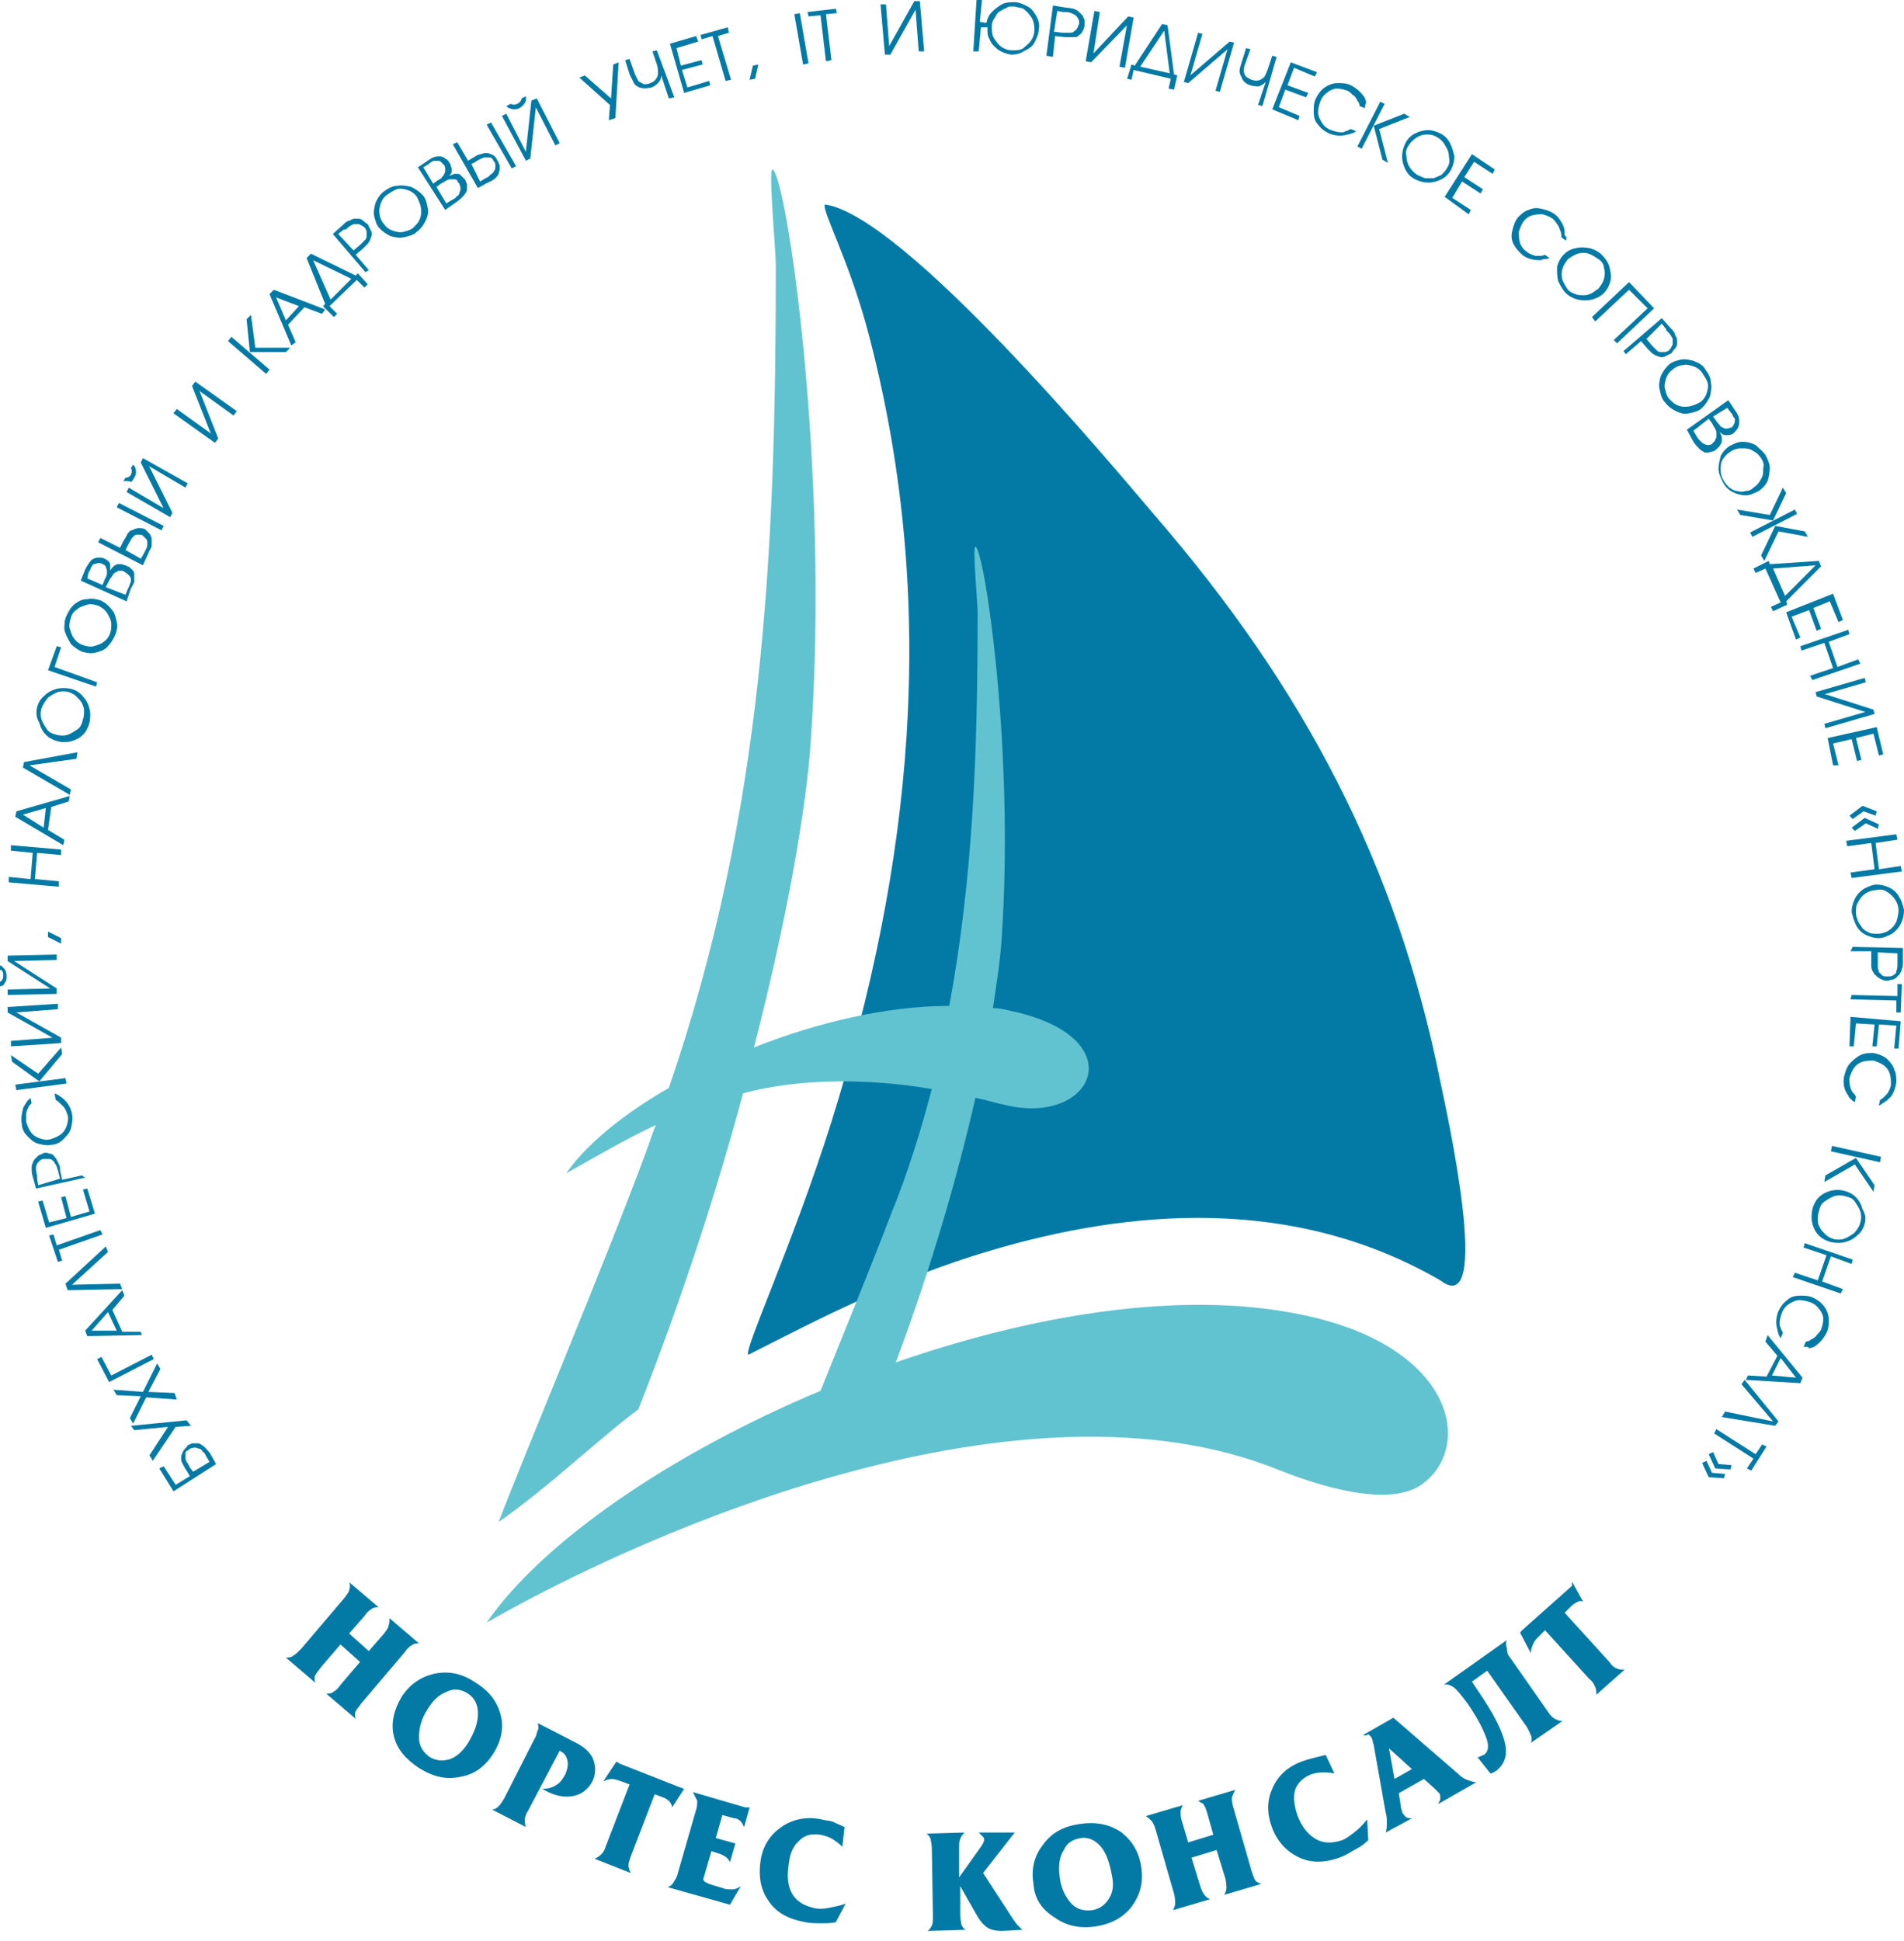 <svg width="104" height="106" viewBox="0 0 104 106" fill="none" xmlns="http://www.w3.org/2000/svg">
    <path d="M85.882 86.4L86.478 87.475C86.359 87.415 86.299 87.415 86.18 87.475C86.061 87.534 85.942 87.594 85.823 87.713L85.465 88.072L87.909 90.759C88.028 90.938 88.147 91.057 88.326 91.117C88.445 91.177 88.564 91.177 88.743 91.177L87.194 92.55C87.194 92.431 87.194 92.251 87.134 92.132C87.074 92.013 87.015 91.834 86.836 91.714L84.392 89.027L84.035 89.385C83.915 89.505 83.796 89.624 83.737 89.803C83.677 89.923 83.618 90.102 83.618 90.281L83.022 89.147C83.022 89.147 83.081 89.147 83.081 89.087L83.141 89.027L85.823 86.639L85.882 86.579C85.823 86.46 85.882 86.4 85.882 86.4ZM82.485 90.52L84.571 93.505C84.69 93.684 84.809 93.804 84.929 93.864C85.048 93.923 85.167 93.983 85.346 93.983L83.618 95.177C83.677 95.058 83.677 94.879 83.618 94.759C83.558 94.64 83.498 94.461 83.379 94.282L81.234 91.236L80.399 91.834L80.757 92.371C81.532 93.505 82.008 94.401 82.187 95.118C82.366 95.834 82.187 96.312 81.77 96.67C81.71 96.73 81.651 96.73 81.591 96.789C81.532 96.789 81.472 96.849 81.412 96.849L80.697 95.954C80.757 95.954 80.816 95.954 80.876 95.894C80.936 95.894 80.995 95.834 81.055 95.834C81.293 95.655 81.353 95.356 81.174 94.879C80.995 94.401 80.697 93.804 80.161 93.028C79.803 92.55 79.565 92.251 79.386 92.132C79.207 92.013 79.028 91.953 78.85 92.013L82.306 89.564C82.247 89.684 82.247 89.863 82.306 89.983C82.306 90.221 82.366 90.4 82.485 90.52ZM76.168 97.148L77.121 96.61L75.87 95.476L76.168 97.148ZM74.439 94.759L76.108 93.804L79.624 96.849C79.803 97.028 79.982 97.148 80.161 97.207C80.34 97.267 80.518 97.327 80.638 97.327L78.552 98.521C78.611 98.402 78.671 98.282 78.671 98.222C78.671 98.103 78.671 97.984 78.611 97.924C78.611 97.924 78.552 97.864 78.492 97.805C78.432 97.745 78.373 97.685 78.373 97.685L77.777 97.148L76.406 97.924L76.525 98.7C76.525 98.82 76.585 98.879 76.585 98.939C76.585 98.999 76.644 99.058 76.644 99.058C76.704 99.118 76.764 99.237 76.823 99.237C76.883 99.297 77.002 99.297 77.121 99.297L75.691 100.073C75.751 99.894 75.751 99.715 75.751 99.536C75.751 99.357 75.751 99.178 75.691 98.999L75.035 95.297C75.035 95.237 74.976 95.177 74.976 95.058C74.976 94.998 74.916 94.938 74.916 94.879C74.856 94.819 74.797 94.759 74.737 94.7C74.618 94.819 74.558 94.759 74.439 94.759ZM72.413 95.834L72.89 96.849C72.651 96.789 72.413 96.789 72.234 96.789C71.996 96.789 71.757 96.849 71.579 96.909C71.161 97.088 70.863 97.386 70.744 97.745C70.625 98.103 70.685 98.581 70.863 99.118C71.102 99.775 71.459 100.193 71.877 100.432C72.294 100.671 72.77 100.671 73.307 100.491C73.486 100.432 73.724 100.253 73.963 100.073C74.201 99.894 74.439 99.656 74.678 99.357L74.737 100.491C74.558 100.671 74.32 100.85 74.082 100.969C73.843 101.089 73.605 101.268 73.307 101.387C72.413 101.745 71.638 101.745 70.983 101.447C70.327 101.148 69.791 100.611 69.493 99.835C69.195 99.058 69.195 98.342 69.493 97.685C69.791 96.969 70.327 96.491 71.102 96.192C71.281 96.133 71.459 96.073 71.698 96.013C71.936 95.954 72.175 95.894 72.413 95.834ZM65.44 98.342L67.466 97.745C67.407 97.864 67.347 97.984 67.287 98.163C67.287 98.282 67.287 98.461 67.347 98.64L68.36 102.163C68.42 102.342 68.479 102.522 68.539 102.641C68.599 102.76 68.718 102.82 68.897 102.88L66.87 103.477C66.93 103.358 66.99 103.238 66.99 103.119C66.99 102.999 66.99 102.82 66.93 102.581L66.453 101.029L65.082 101.447L65.559 102.999C65.619 103.178 65.678 103.358 65.797 103.477C65.857 103.596 65.976 103.656 66.096 103.716L64.069 104.313C64.129 104.193 64.188 104.074 64.188 103.955C64.188 103.835 64.188 103.656 64.129 103.417L63.115 99.894C63.056 99.715 62.996 99.536 62.877 99.417C62.758 99.297 62.698 99.237 62.579 99.178L64.606 98.581C64.546 98.7 64.486 98.82 64.486 98.939C64.486 99.058 64.486 99.237 64.546 99.417L64.903 100.611L66.274 100.193L65.917 98.939C65.857 98.76 65.797 98.581 65.678 98.461C65.678 98.521 65.559 98.402 65.44 98.342ZM57.871 102.402C57.93 103.059 58.169 103.537 58.467 103.895C58.765 104.253 59.182 104.373 59.659 104.313C60.016 104.253 60.314 104.074 60.553 103.716C60.791 103.357 60.851 102.94 60.732 102.402C60.612 101.745 60.434 101.208 60.136 100.85C59.838 100.491 59.42 100.312 59.063 100.372C58.646 100.432 58.288 100.611 58.109 101.029C57.871 101.387 57.811 101.865 57.871 102.402ZM56.441 102.82C56.321 102.044 56.5 101.327 56.977 100.73C57.454 100.073 58.109 99.715 59.063 99.596C59.957 99.476 60.672 99.656 61.268 100.073C61.864 100.551 62.221 101.148 62.341 101.984C62.46 102.82 62.281 103.477 61.804 104.134C61.328 104.731 60.672 105.089 59.778 105.209C58.944 105.328 58.228 105.149 57.632 104.731C56.858 104.253 56.5 103.656 56.441 102.82ZM55.427 100.073L53.699 102.283L55.368 104.85C55.427 104.91 55.487 105.029 55.547 105.089C55.666 105.209 55.725 105.268 55.844 105.388L54.712 105.447C54.414 105.447 54.116 105.388 53.937 105.268C53.758 105.149 53.58 104.97 53.401 104.671L52.447 102.999V104.611C52.447 104.791 52.507 104.97 52.507 105.089C52.566 105.209 52.626 105.328 52.745 105.388L50.659 105.447C50.779 105.388 50.838 105.268 50.898 105.149C50.957 105.029 50.957 104.85 50.957 104.611L50.898 100.909C50.898 100.73 50.838 100.551 50.838 100.432C50.779 100.312 50.719 100.193 50.6 100.133L52.686 100.073C52.566 100.193 52.507 100.253 52.447 100.432C52.388 100.551 52.388 100.73 52.388 100.909V102.522L53.58 100.85C53.639 100.79 53.639 100.73 53.699 100.671C53.699 100.611 53.758 100.551 53.758 100.491C53.758 100.432 53.758 100.372 53.699 100.312C53.639 100.253 53.58 100.193 53.461 100.073H55.427ZM46.13 99.775L46.011 100.85C45.832 100.671 45.653 100.551 45.474 100.432C45.295 100.312 45.057 100.253 44.819 100.193C44.342 100.133 43.984 100.193 43.686 100.491C43.388 100.73 43.15 101.148 43.09 101.745C42.971 102.462 43.031 102.999 43.269 103.417C43.508 103.835 43.925 104.074 44.461 104.193C44.64 104.253 44.938 104.253 45.236 104.193C45.534 104.134 45.892 104.074 46.19 103.955L45.653 104.97C45.415 105.029 45.117 105.029 44.878 105.029C44.58 105.029 44.282 105.029 43.984 104.97C43.031 104.791 42.375 104.432 41.958 103.775C41.541 103.178 41.422 102.462 41.541 101.626C41.66 100.79 42.077 100.193 42.673 99.775C43.269 99.357 44.044 99.178 44.878 99.357C45.057 99.417 45.295 99.417 45.474 99.476C45.713 99.596 45.892 99.656 46.13 99.775ZM37.846 97.864L40.706 98.7C40.766 98.7 40.766 98.7 40.826 98.7C40.885 98.7 40.885 98.7 40.945 98.7L40.647 99.775C40.587 99.656 40.528 99.536 40.468 99.476C40.408 99.417 40.289 99.297 40.11 99.297L39.455 99.118L39.097 100.372L40.17 100.671L39.872 101.686C39.812 101.566 39.753 101.506 39.693 101.447C39.634 101.387 39.514 101.327 39.395 101.268L38.859 101.089L38.442 102.522C38.382 102.641 38.442 102.701 38.501 102.76C38.561 102.82 38.74 102.88 38.918 102.94L39.514 103.119C39.634 103.178 39.812 103.178 39.991 103.178C40.17 103.178 40.289 103.119 40.468 102.999L39.872 104.014L36.475 103.059C36.594 102.999 36.713 102.94 36.773 102.82C36.832 102.701 36.952 102.581 37.011 102.342L38.024 98.82C38.084 98.64 38.084 98.461 38.084 98.342C37.965 98.103 37.905 97.984 37.846 97.864ZM37.369 97.685L36.713 98.7C36.713 98.581 36.654 98.521 36.594 98.402C36.534 98.342 36.415 98.222 36.236 98.163L35.76 97.984L34.449 101.387C34.389 101.566 34.329 101.745 34.329 101.865C34.329 101.984 34.389 102.163 34.449 102.283L32.482 101.506C32.601 101.447 32.72 101.387 32.839 101.268C32.959 101.148 33.018 101.029 33.078 100.85L34.389 97.446L33.912 97.267C33.733 97.207 33.554 97.148 33.435 97.148C33.257 97.148 33.137 97.207 32.959 97.267L33.674 96.192L33.733 96.252C33.733 96.252 33.793 96.252 33.852 96.312L37.19 97.625C37.25 97.625 37.25 97.625 37.309 97.685C37.309 97.685 37.309 97.685 37.369 97.685ZM29.383 94.103L31.588 95.237C32.005 95.476 32.303 95.774 32.422 96.133C32.541 96.491 32.541 96.909 32.362 97.267C32.124 97.745 31.707 98.043 31.171 98.103C30.634 98.163 30.098 97.984 29.621 97.685C29.919 97.685 30.157 97.625 30.336 97.506C30.575 97.386 30.694 97.207 30.872 96.909C30.992 96.61 31.051 96.371 30.992 96.133C30.932 95.894 30.813 95.715 30.634 95.655L30.575 95.595L28.846 98.879C28.727 99.058 28.667 99.237 28.667 99.357C28.667 99.476 28.667 99.656 28.727 99.775L26.879 98.82C26.999 98.82 27.118 98.76 27.237 98.64C27.356 98.521 27.416 98.402 27.535 98.222L29.204 94.938C29.323 94.759 29.323 94.58 29.383 94.461C29.442 94.401 29.383 94.222 29.383 94.103ZM23.363 93.326C23.006 93.864 22.886 94.401 22.886 94.879C22.886 95.356 23.125 95.715 23.482 95.954C23.78 96.133 24.138 96.192 24.555 96.073C24.913 95.954 25.27 95.655 25.568 95.177C25.926 94.58 26.105 94.103 26.105 93.565C26.105 93.087 25.926 92.729 25.568 92.49C25.211 92.251 24.794 92.192 24.436 92.371C23.959 92.55 23.661 92.849 23.363 93.326ZM21.933 92.669C22.35 92.013 22.946 91.595 23.661 91.415C24.436 91.236 25.211 91.356 25.985 91.893C26.76 92.371 27.177 92.968 27.356 93.684C27.535 94.401 27.356 95.118 26.939 95.774C26.522 96.431 25.926 96.909 25.151 97.028C24.376 97.207 23.661 97.028 22.886 96.551C22.171 96.073 21.694 95.535 21.515 94.819C21.337 94.103 21.515 93.386 21.933 92.669ZM21.277 88.37L22.886 89.744C22.767 89.744 22.588 89.744 22.469 89.863C22.35 89.923 22.231 90.042 22.111 90.221L19.728 93.028C19.608 93.207 19.489 93.326 19.43 93.446C19.37 93.565 19.37 93.684 19.43 93.864L17.82 92.49C17.94 92.49 18.118 92.49 18.238 92.371C18.357 92.311 18.476 92.192 18.595 92.013L19.668 90.759L18.595 89.803L17.522 91.057C17.403 91.236 17.284 91.356 17.224 91.475C17.165 91.595 17.165 91.714 17.224 91.893L15.615 90.52C15.734 90.52 15.913 90.52 16.032 90.4C16.152 90.341 16.271 90.221 16.45 90.042L18.834 87.236C18.953 87.057 19.072 86.937 19.072 86.818C19.132 86.698 19.132 86.519 19.072 86.4L20.681 87.773C20.562 87.773 20.383 87.773 20.264 87.893C20.145 87.952 20.026 88.072 19.906 88.251L19.072 89.206L20.145 90.162L20.979 89.206C21.098 89.027 21.218 88.908 21.218 88.788C21.277 88.669 21.277 88.49 21.277 88.37Z" fill="#037AA6"/>
    <path d="M92.974 20.361C92.855 20.182 92.676 20.062 92.497 20.003C92.319 19.943 92.08 19.883 91.901 19.943C91.723 19.943 91.484 20.062 91.365 20.182C91.186 20.301 91.067 20.48 91.007 20.66C90.948 20.839 90.888 21.078 90.948 21.257C91.007 21.495 91.067 21.675 91.186 21.794C91.305 21.913 91.425 22.033 91.544 22.093C91.663 22.152 91.842 22.212 91.961 22.212C92.14 22.212 92.259 22.212 92.438 22.152C92.617 22.093 92.736 22.033 92.855 21.973C93.034 21.854 93.153 21.675 93.213 21.495C93.272 21.316 93.332 21.078 93.272 20.898C93.213 20.719 93.093 20.54 92.974 20.361ZM93.153 20.182C93.332 20.421 93.451 20.66 93.451 20.898C93.511 21.137 93.451 21.436 93.391 21.675C93.272 21.913 93.153 22.093 92.974 22.272C92.795 22.451 92.557 22.511 92.259 22.57C92.021 22.63 91.782 22.57 91.544 22.451C91.305 22.331 91.127 22.212 90.948 21.973C90.769 21.794 90.71 21.555 90.65 21.257C90.59 21.018 90.65 20.779 90.71 20.54C90.829 20.301 90.948 20.122 91.127 19.943C91.305 19.764 91.544 19.704 91.782 19.645C92.021 19.585 92.259 19.645 92.497 19.704C92.795 19.824 93.034 19.943 93.153 20.182ZM89.935 18.51L90.233 18.868C90.352 18.988 90.412 19.047 90.471 19.107C90.531 19.167 90.59 19.227 90.71 19.227C90.769 19.227 90.888 19.227 90.948 19.227C91.007 19.227 91.127 19.167 91.186 19.107C91.246 19.047 91.305 18.928 91.365 18.809C91.365 18.689 91.365 18.57 91.365 18.51C91.305 18.391 91.246 18.271 91.127 18.152L91.067 18.092L91.007 18.032V17.973L90.769 17.674L89.935 18.51ZM88.683 19.167L90.769 17.376L91.246 17.913C91.365 18.032 91.484 18.152 91.484 18.271C91.544 18.391 91.603 18.45 91.603 18.57C91.603 18.63 91.603 18.749 91.603 18.809C91.603 18.868 91.544 18.988 91.484 19.047C91.425 19.107 91.365 19.167 91.305 19.286C91.186 19.346 91.067 19.406 90.948 19.465C90.829 19.525 90.71 19.525 90.59 19.465C90.531 19.465 90.471 19.406 90.412 19.406C90.352 19.346 90.292 19.346 90.233 19.286C90.173 19.227 90.114 19.167 89.994 19.047L89.637 18.63L88.802 19.346L88.683 19.167ZM86.955 17.316L88.981 15.405L90.352 16.838L88.326 18.749L88.147 18.57L89.994 16.838L88.981 15.823L87.133 17.555L86.955 17.316ZM87.312 14.151C87.133 14.032 86.955 13.912 86.776 13.853C86.597 13.793 86.359 13.793 86.18 13.853C86.001 13.912 85.822 14.032 85.644 14.151C85.524 14.33 85.405 14.45 85.346 14.689C85.286 14.868 85.286 15.107 85.346 15.286C85.405 15.465 85.524 15.644 85.644 15.823C85.763 15.943 85.882 16.002 86.061 16.062C86.18 16.122 86.359 16.122 86.538 16.122C86.716 16.122 86.835 16.062 86.955 16.002C87.074 15.943 87.193 15.823 87.312 15.763C87.431 15.584 87.551 15.465 87.61 15.226C87.67 15.047 87.67 14.808 87.61 14.629C87.61 14.45 87.491 14.271 87.312 14.151ZM87.491 13.912C87.67 14.091 87.849 14.33 87.908 14.569C87.968 14.808 88.028 15.047 87.968 15.345C87.908 15.584 87.789 15.823 87.61 16.002C87.431 16.181 87.193 16.301 86.955 16.36C86.716 16.42 86.478 16.42 86.18 16.36C85.942 16.301 85.703 16.181 85.524 16.002C85.346 15.823 85.226 15.584 85.107 15.345C85.048 15.107 85.048 14.868 85.048 14.569C85.107 14.33 85.226 14.091 85.405 13.912C85.584 13.733 85.763 13.614 86.061 13.554C86.299 13.494 86.538 13.494 86.835 13.554C87.074 13.614 87.312 13.733 87.491 13.912ZM85.524 13.136L85.286 12.957C85.286 12.838 85.286 12.718 85.226 12.599C85.167 12.479 85.167 12.36 85.048 12.241C84.988 12.121 84.869 12.002 84.809 11.942C84.63 11.822 84.452 11.763 84.273 11.703C84.094 11.703 83.856 11.703 83.677 11.763C83.498 11.822 83.319 11.942 83.2 12.121C83.081 12.3 83.021 12.479 82.962 12.659C82.962 12.838 82.962 13.076 83.021 13.256C83.081 13.435 83.2 13.614 83.379 13.733C83.498 13.853 83.677 13.912 83.856 13.972C83.975 13.972 84.034 13.972 84.094 13.972C84.154 13.972 84.273 13.972 84.392 13.912L84.63 14.091C84.511 14.151 84.452 14.151 84.392 14.151C84.332 14.151 84.273 14.151 84.154 14.211C83.796 14.211 83.438 14.151 83.14 13.912C82.962 13.733 82.783 13.554 82.664 13.315C82.544 13.076 82.544 12.838 82.604 12.599C82.664 12.36 82.723 12.121 82.902 11.882C83.081 11.703 83.26 11.524 83.498 11.464C83.736 11.345 83.975 11.345 84.213 11.405C84.452 11.464 84.69 11.524 84.928 11.703C85.167 11.882 85.286 12.121 85.405 12.36C85.465 12.539 85.465 12.659 85.465 12.838C85.584 12.957 85.584 13.017 85.524 13.136ZM78.909 10.748L80.399 8.419L81.65 9.255L81.531 9.494L80.518 8.837L79.982 9.673L80.995 10.33L80.876 10.569L79.862 9.912L79.326 10.807L80.339 11.464L80.22 11.703L78.909 10.748ZM78.551 7.523C78.373 7.404 78.194 7.344 77.955 7.344C77.717 7.344 77.538 7.404 77.359 7.523C77.18 7.643 77.061 7.762 76.942 7.941C76.823 8.121 76.763 8.3 76.823 8.539C76.823 8.718 76.882 8.956 77.002 9.136C77.121 9.315 77.24 9.434 77.419 9.554C77.538 9.613 77.717 9.673 77.836 9.733C78.015 9.733 78.134 9.733 78.313 9.733C78.432 9.673 78.611 9.613 78.73 9.554C78.849 9.434 78.969 9.315 79.028 9.195C79.147 9.016 79.207 8.837 79.147 8.598C79.147 8.359 79.088 8.18 78.969 8.001C78.849 7.762 78.73 7.643 78.551 7.523ZM78.671 7.285C78.909 7.404 79.088 7.583 79.207 7.822C79.326 8.061 79.386 8.3 79.445 8.539C79.445 8.777 79.386 9.016 79.266 9.255C79.147 9.494 78.969 9.673 78.73 9.792C78.492 9.912 78.253 9.972 78.015 9.972C77.776 9.972 77.538 9.912 77.3 9.792C77.061 9.673 76.882 9.494 76.763 9.255C76.644 9.016 76.585 8.777 76.585 8.539C76.585 8.3 76.644 8.061 76.763 7.822C76.882 7.583 77.061 7.404 77.3 7.285C77.538 7.165 77.776 7.105 78.015 7.105C78.194 7.105 78.432 7.165 78.671 7.285ZM75.631 5.672L74.379 8.121L74.141 8.001L75.393 5.553L75.631 5.672ZM75.035 6.867L76.704 6.21L77.002 6.389L75.333 7.046L75.81 8.897L75.512 8.718L75.035 6.867ZM74.558 5.911L74.26 5.792C74.26 5.672 74.201 5.553 74.141 5.493C74.081 5.374 74.022 5.254 73.903 5.195C73.783 5.075 73.724 5.016 73.605 4.956C73.426 4.896 73.247 4.837 73.009 4.837C72.83 4.837 72.591 4.956 72.472 5.075C72.293 5.195 72.174 5.374 72.115 5.553C72.055 5.732 71.995 5.911 71.995 6.15C71.995 6.329 72.115 6.568 72.234 6.747C72.353 6.926 72.532 7.046 72.711 7.105C72.889 7.165 73.068 7.225 73.247 7.225C73.366 7.225 73.426 7.225 73.485 7.165C73.545 7.165 73.664 7.105 73.783 7.046L74.081 7.165C73.962 7.225 73.903 7.285 73.843 7.285C73.783 7.285 73.724 7.344 73.605 7.344C73.247 7.464 72.889 7.404 72.591 7.285C72.353 7.165 72.174 7.046 71.995 6.807C71.817 6.628 71.757 6.389 71.757 6.09C71.757 5.852 71.757 5.613 71.876 5.374C71.995 5.135 72.115 4.956 72.353 4.777C72.532 4.657 72.77 4.538 73.068 4.538C73.307 4.538 73.545 4.538 73.783 4.657C74.022 4.777 74.26 4.956 74.439 5.195C74.558 5.314 74.618 5.493 74.618 5.613C74.558 5.732 74.558 5.852 74.558 5.911ZM69.492 5.971L70.505 3.403L71.936 3.941L71.817 4.18L70.684 3.702L70.327 4.657L71.459 5.075L71.34 5.314L70.207 4.896L69.85 5.852L70.982 6.329L70.923 6.568L69.492 5.971ZM68.956 5.792L68.718 5.732L69.135 4.478C69.016 4.598 68.896 4.657 68.777 4.717C68.658 4.717 68.479 4.717 68.3 4.657C68.062 4.598 67.883 4.419 67.823 4.239C67.764 4.12 67.704 4.001 67.704 3.881C67.704 3.762 67.764 3.583 67.823 3.403L68.062 2.627L68.3 2.687L68.002 3.523C67.943 3.642 67.943 3.762 67.943 3.881C67.943 4.001 68.002 4.12 68.062 4.18C68.121 4.239 68.241 4.299 68.36 4.359C68.539 4.419 68.718 4.419 68.837 4.359C68.956 4.299 69.016 4.239 69.075 4.18C69.135 4.06 69.194 3.941 69.254 3.762L69.492 3.045L69.731 3.105L68.956 5.792ZM66.632 5.016L66.393 4.956L67.049 2.687L66.989 2.747L64.903 4.538L64.665 4.478L65.44 1.791L65.678 1.851L65.022 4.12L65.082 4.06L67.168 2.269L67.406 2.329L66.632 5.016ZM63.89 4.001L63.592 1.672L62.281 3.642L63.89 4.001ZM61.804 3.523L61.983 3.583L63.473 1.314L63.771 1.373L64.128 4.06L64.307 4.12L64.128 4.896L63.83 4.837L63.95 4.299L61.923 3.821L61.804 4.359L61.566 4.299L61.804 3.523ZM61.446 3.702L61.148 3.642L61.566 1.314V1.373L59.599 3.403L59.301 3.344L59.778 0.597L60.076 0.657L59.718 2.985V2.926L61.625 0.896L61.923 0.955L61.446 3.702ZM57.572 1.732L58.049 1.791C58.169 1.791 58.288 1.791 58.407 1.791C58.467 1.791 58.586 1.791 58.645 1.732C58.705 1.672 58.824 1.612 58.824 1.552C58.884 1.493 58.884 1.373 58.943 1.314C58.943 1.194 58.943 1.075 58.884 1.015C58.824 0.896 58.764 0.836 58.645 0.776C58.526 0.717 58.407 0.657 58.228 0.657H58.169H58.109H58.049L57.751 0.597L57.572 1.732ZM57.155 3.045L57.513 0.299L58.228 0.418C58.407 0.418 58.586 0.478 58.645 0.478C58.764 0.537 58.824 0.537 58.943 0.657C59.003 0.717 59.062 0.776 59.122 0.836C59.182 0.896 59.182 1.015 59.241 1.075C59.241 1.134 59.241 1.254 59.241 1.373C59.241 1.493 59.182 1.612 59.122 1.732C59.062 1.851 58.943 1.911 58.884 1.97C58.824 2.03 58.764 2.03 58.705 2.03C58.645 2.03 58.526 2.03 58.467 2.03C58.407 2.03 58.288 2.03 58.169 2.03L57.632 1.97L57.513 3.105L57.155 3.045ZM55.427 0.358C55.308 0.358 55.248 0.358 55.189 0.358C55.129 0.358 55.069 0.358 55.01 0.418C54.831 0.478 54.771 0.537 54.652 0.597C54.533 0.657 54.473 0.717 54.414 0.836C54.354 0.955 54.295 1.015 54.235 1.134C54.175 1.254 54.175 1.373 54.175 1.493C54.175 1.672 54.175 1.911 54.295 2.09C54.414 2.269 54.533 2.448 54.712 2.568C54.891 2.687 55.069 2.747 55.308 2.747C55.546 2.747 55.725 2.747 55.904 2.627C56.023 2.508 56.202 2.388 56.321 2.209C56.44 2.03 56.5 1.851 56.5 1.612C56.5 1.314 56.44 1.015 56.202 0.776C56.142 0.657 56.023 0.597 55.904 0.478C55.785 0.418 55.606 0.418 55.427 0.358ZM53.877 1.254C53.937 1.015 53.997 0.836 54.175 0.657C54.354 0.478 54.533 0.358 54.712 0.239C54.95 0.119 55.189 0.119 55.427 0.119C55.665 0.119 55.904 0.239 56.142 0.358C56.38 0.478 56.5 0.717 56.619 0.896C56.738 1.134 56.798 1.373 56.738 1.612C56.738 1.851 56.619 2.09 56.5 2.329C56.38 2.568 56.142 2.687 55.904 2.806C55.725 2.926 55.486 2.985 55.248 2.985C54.831 2.926 54.473 2.747 54.235 2.448C54.116 2.329 54.056 2.15 53.997 2.03C53.937 1.911 53.937 1.732 53.937 1.493H53.579L53.46 2.806H53.162L53.341 0H53.639L53.52 1.194L53.877 1.254ZM50.48 2.806H50.182L50.004 0.478V0.537L48.633 2.985H48.335L48.096 0.239H48.394L48.573 2.568V2.508L49.944 0.06H50.242L50.48 2.806ZM45.116 3.344L44.818 0.836L44.163 0.896L44.103 0.657L45.653 0.478L45.712 0.717L45.116 0.776L45.414 3.284L45.116 3.344ZM43.865 3.523L43.388 0.776L43.686 0.717L44.163 3.463L43.865 3.523ZM40.944 4.359L41.123 3.583L41.421 3.523L41.242 4.299L40.944 4.359ZM39.633 4.419L38.918 1.97L38.322 2.15L38.263 1.911L39.752 1.493L39.812 1.791L39.216 1.97L39.931 4.359L39.633 4.419ZM37.368 5.075L36.594 2.388L38.024 1.97L38.143 2.269L36.951 2.627L37.19 3.583L38.322 3.284L38.382 3.523L37.249 3.821L37.547 4.777L38.739 4.419L38.799 4.657L37.368 5.075ZM36.832 5.314L36.534 5.374L36.117 4.12C36.117 4.299 36.057 4.419 35.938 4.538C35.879 4.598 35.759 4.717 35.581 4.777C35.342 4.837 35.104 4.837 34.925 4.777C34.806 4.717 34.687 4.657 34.627 4.538C34.567 4.419 34.508 4.299 34.389 4.06L34.15 3.284L34.389 3.224L34.687 4.06C34.746 4.18 34.806 4.299 34.865 4.419C34.925 4.478 35.044 4.538 35.163 4.598C35.282 4.598 35.402 4.598 35.521 4.538C35.7 4.478 35.819 4.359 35.879 4.239C35.938 4.12 35.938 4.06 35.938 3.941C35.938 3.821 35.938 3.702 35.879 3.523L35.64 2.806L35.879 2.747L36.832 5.314ZM33.256 6.568L33.316 5.732L31.647 4.239L31.945 4.12L33.375 5.374L33.495 3.523L33.793 3.403L33.614 6.449L33.256 6.568ZM30.574 7.822L30.336 7.941L29.263 5.852V5.911L28.965 8.658L28.727 8.777L27.416 6.329L27.654 6.21L28.727 8.3V8.24L29.025 5.493L29.323 5.374L30.574 7.822ZM27.654 5.792L27.892 5.672C28.012 5.732 28.131 5.732 28.25 5.672C28.369 5.613 28.488 5.493 28.488 5.374L28.727 5.254C28.727 5.314 28.727 5.434 28.727 5.493C28.667 5.672 28.548 5.792 28.369 5.911C28.25 5.971 28.131 5.971 28.071 5.971C28.012 5.971 27.952 5.971 27.833 5.911C27.773 5.911 27.713 5.852 27.654 5.792ZM26.224 9.912L26.521 9.733C26.641 9.673 26.76 9.613 26.76 9.554C26.879 9.494 26.939 9.434 26.998 9.315C27.058 9.255 27.058 9.136 27.058 9.076C27.058 8.956 27.058 8.897 26.998 8.837C26.939 8.777 26.939 8.718 26.879 8.658C26.82 8.598 26.76 8.598 26.7 8.598C26.641 8.598 26.581 8.598 26.462 8.598C26.402 8.598 26.343 8.658 26.283 8.658C26.224 8.718 26.104 8.718 25.985 8.837L25.747 8.956L26.224 9.912ZM27.952 9.195L26.581 6.807L26.82 6.688L28.19 9.076L27.952 9.195ZM26.104 10.27L24.733 7.882L24.972 7.762L25.568 8.777L25.866 8.598C26.045 8.479 26.164 8.419 26.283 8.419C26.402 8.359 26.462 8.359 26.581 8.359C26.7 8.359 26.82 8.419 26.939 8.479C27.058 8.539 27.117 8.658 27.177 8.777C27.237 8.837 27.237 8.956 27.296 9.016C27.296 9.076 27.296 9.195 27.296 9.255C27.296 9.315 27.237 9.434 27.237 9.494C27.177 9.613 27.117 9.673 27.058 9.733C26.998 9.792 26.82 9.912 26.641 9.972L26.104 10.27ZM23.661 10.031L23.899 9.852C24.018 9.792 24.137 9.733 24.137 9.673C24.197 9.613 24.257 9.554 24.257 9.494C24.316 9.434 24.316 9.374 24.316 9.255C24.316 9.195 24.316 9.076 24.257 9.016C24.197 8.956 24.137 8.897 24.078 8.837C24.018 8.777 23.959 8.777 23.84 8.777C23.78 8.777 23.72 8.777 23.72 8.777C23.661 8.777 23.661 8.777 23.601 8.837C23.542 8.837 23.482 8.897 23.422 8.956L23.124 9.136L23.661 10.031ZM24.376 11.106L24.674 10.927C24.793 10.867 24.912 10.807 24.912 10.748C25.032 10.688 25.091 10.628 25.091 10.509C25.151 10.449 25.151 10.33 25.151 10.27C25.151 10.151 25.091 10.091 25.091 10.031C25.032 9.972 24.972 9.912 24.972 9.852C24.912 9.792 24.853 9.792 24.793 9.792C24.733 9.792 24.674 9.792 24.555 9.792C24.495 9.792 24.436 9.852 24.376 9.852C24.316 9.912 24.197 9.972 24.078 10.031L23.84 10.21L24.376 11.106ZM24.316 11.464L22.826 9.136L23.363 8.777C23.601 8.598 23.78 8.539 23.959 8.539C24.078 8.539 24.197 8.539 24.316 8.658C24.436 8.718 24.495 8.777 24.555 8.897C24.614 8.956 24.614 9.076 24.674 9.195C24.674 9.255 24.674 9.315 24.674 9.374C24.674 9.434 24.614 9.554 24.495 9.613C24.614 9.554 24.733 9.554 24.793 9.494C24.853 9.494 24.972 9.494 25.032 9.494C25.091 9.494 25.151 9.554 25.21 9.613C25.27 9.673 25.329 9.733 25.389 9.792C25.449 9.852 25.449 9.972 25.508 10.031C25.508 10.091 25.508 10.21 25.508 10.27C25.508 10.33 25.508 10.449 25.449 10.509C25.389 10.628 25.329 10.688 25.27 10.748C25.21 10.807 25.091 10.927 24.912 11.046L24.316 11.464ZM21.158 10.628C20.979 10.748 20.86 10.927 20.8 11.106C20.74 11.285 20.681 11.524 20.74 11.703C20.74 11.882 20.86 12.121 20.979 12.241C21.098 12.42 21.277 12.539 21.456 12.599C21.634 12.659 21.873 12.718 22.052 12.659C22.29 12.599 22.469 12.539 22.588 12.42C22.707 12.3 22.826 12.181 22.886 12.061C22.946 11.942 23.005 11.763 23.005 11.643C23.005 11.464 23.005 11.345 22.946 11.166C22.886 10.987 22.826 10.867 22.767 10.748C22.648 10.569 22.469 10.449 22.29 10.389C22.111 10.33 21.873 10.27 21.694 10.33C21.515 10.389 21.336 10.509 21.158 10.628ZM20.979 10.449C21.217 10.27 21.456 10.151 21.694 10.151C21.932 10.091 22.23 10.151 22.469 10.21C22.707 10.33 22.886 10.449 23.065 10.628C23.244 10.807 23.303 11.046 23.363 11.345C23.422 11.584 23.363 11.822 23.244 12.061C23.124 12.3 23.005 12.479 22.767 12.659C22.588 12.838 22.35 12.897 22.052 12.957C21.813 13.017 21.575 12.957 21.336 12.897C21.098 12.778 20.919 12.659 20.74 12.479C20.562 12.3 20.502 12.061 20.442 11.822C20.383 11.584 20.442 11.345 20.502 11.106C20.621 10.807 20.8 10.569 20.979 10.449ZM19.31 13.674L19.668 13.375C19.787 13.256 19.846 13.196 19.906 13.136C19.966 13.076 20.025 13.017 20.025 12.897C20.025 12.838 20.025 12.718 20.025 12.659C20.025 12.599 19.966 12.479 19.906 12.42C19.846 12.36 19.727 12.3 19.608 12.241C19.489 12.241 19.37 12.241 19.31 12.241C19.191 12.3 19.072 12.36 18.952 12.479L18.893 12.539H18.833H18.774L18.476 12.778L19.31 13.674ZM19.966 14.868L18.178 12.778L18.714 12.3C18.833 12.181 18.952 12.061 19.072 12.061C19.191 12.002 19.25 11.942 19.37 11.942C19.429 11.942 19.548 11.942 19.608 11.942C19.668 11.942 19.787 12.002 19.846 12.061C19.906 12.121 19.966 12.181 20.085 12.241C20.144 12.36 20.204 12.479 20.264 12.599C20.323 12.718 20.323 12.838 20.264 12.957C20.264 13.017 20.204 13.076 20.204 13.136C20.144 13.196 20.144 13.256 20.085 13.315C20.025 13.375 19.966 13.435 19.846 13.554L19.429 13.912L20.144 14.748L19.966 14.868ZM19.191 15.226L17.105 14.211L18.058 16.36L19.191 15.226ZM17.641 16.719L17.761 16.599L16.747 14.091L16.986 13.853L19.429 15.047L19.548 14.928L20.085 15.525L19.906 15.704L19.489 15.286L17.999 16.719L18.416 17.137L18.237 17.316L17.641 16.719ZM15.079 16.241L15.019 16.181L15.079 16.241L15.615 17.495L16.33 16.719L15.079 16.241ZM15.913 18.868L14.721 16.062L14.959 15.823L17.761 16.898L17.582 17.137L16.628 16.779L15.734 17.734L16.151 18.689L15.913 18.868ZM12.635 18.391L14.721 20.182L14.542 20.421L12.456 18.63L12.635 18.391ZM13.648 19.227L13.469 17.435L13.708 17.196L13.946 18.988H15.853L15.615 19.227H13.648ZM12.933 22.451L12.754 22.69L10.847 21.316L10.907 21.376L11.92 23.944L11.741 24.183L9.476 22.57L9.655 22.331L11.562 23.705L11.503 23.645L10.489 21.078L10.668 20.839L12.933 22.451ZM10.251 26.392L10.132 26.631L8.105 25.436L8.165 25.496L9.417 28.004L9.297 28.243L6.913 26.869L7.033 26.631L9.059 27.825L8.94 27.765L7.688 25.257L7.807 25.018L10.251 26.392ZM6.735 26.272L6.854 26.093C6.973 26.093 7.092 26.034 7.152 25.914C7.211 25.795 7.211 25.675 7.152 25.556L7.271 25.377C7.331 25.436 7.39 25.496 7.39 25.556C7.45 25.735 7.45 25.914 7.331 26.093C7.271 26.213 7.211 26.272 7.152 26.332C7.092 26.272 7.033 26.272 6.913 26.272C6.913 26.272 6.794 26.272 6.735 26.272ZM7.688 30.512L7.867 30.213C7.927 30.094 7.986 29.974 7.986 29.974C8.046 29.855 8.046 29.795 8.046 29.676C8.046 29.556 8.046 29.497 7.986 29.437C7.927 29.377 7.867 29.317 7.807 29.258C7.748 29.198 7.688 29.198 7.629 29.198C7.569 29.198 7.509 29.198 7.45 29.198C7.39 29.198 7.331 29.258 7.271 29.317C7.211 29.377 7.152 29.437 7.152 29.497C7.092 29.556 7.033 29.676 6.973 29.795L6.854 30.034L7.688 30.512ZM8.821 28.959L6.377 27.705L6.496 27.466L8.94 28.72L8.821 28.959ZM7.807 30.87L5.364 29.616L5.483 29.377L6.556 29.915L6.735 29.556C6.854 29.377 6.913 29.258 6.973 29.138C7.033 29.079 7.092 28.959 7.211 28.959C7.331 28.9 7.45 28.84 7.569 28.84C7.688 28.84 7.807 28.84 7.927 28.9C7.986 28.959 8.046 29.019 8.105 29.079C8.165 29.138 8.225 29.198 8.225 29.258C8.284 29.317 8.284 29.437 8.284 29.497C8.284 29.616 8.284 29.735 8.284 29.795C8.284 29.915 8.165 30.034 8.105 30.213L7.807 30.87ZM5.602 31.945L5.721 31.646C5.781 31.527 5.841 31.407 5.841 31.348C5.841 31.288 5.841 31.228 5.841 31.169C5.841 31.109 5.781 30.989 5.781 30.93C5.721 30.87 5.662 30.81 5.602 30.81C5.543 30.751 5.483 30.751 5.364 30.751C5.304 30.751 5.185 30.81 5.125 30.81C5.066 30.81 5.066 30.87 5.006 30.93C5.006 30.989 4.947 30.989 4.947 31.049C4.947 31.109 4.887 31.169 4.828 31.288L4.768 31.587L5.602 31.945ZM6.854 32.482L6.973 32.184C7.033 32.064 7.092 31.945 7.092 31.885C7.152 31.825 7.152 31.706 7.152 31.646C7.152 31.527 7.092 31.467 7.033 31.407C6.973 31.348 6.913 31.288 6.794 31.228C6.735 31.169 6.675 31.169 6.556 31.169C6.496 31.169 6.437 31.169 6.377 31.228C6.317 31.228 6.258 31.288 6.198 31.348C6.139 31.407 6.139 31.467 6.079 31.527C6.019 31.587 5.96 31.706 5.9 31.825L5.781 32.064L6.854 32.482ZM6.913 32.84L4.41 31.706L4.649 31.109C4.768 30.87 4.887 30.691 5.006 30.571C5.125 30.512 5.185 30.452 5.364 30.452C5.483 30.452 5.602 30.452 5.721 30.512C5.841 30.571 5.9 30.631 5.96 30.691C6.019 30.751 6.019 30.81 6.019 30.87C6.019 30.93 6.019 31.049 6.019 31.169C6.079 31.049 6.139 30.989 6.198 30.93C6.258 30.87 6.317 30.87 6.377 30.81C6.437 30.81 6.556 30.81 6.615 30.81C6.675 30.81 6.794 30.87 6.854 30.87C6.913 30.93 7.033 30.93 7.092 30.989C7.152 31.049 7.211 31.109 7.271 31.169C7.331 31.228 7.331 31.348 7.331 31.407C7.331 31.527 7.331 31.646 7.331 31.706C7.331 31.825 7.271 31.945 7.152 32.124L6.913 32.84ZM3.874 33.736C3.814 33.915 3.755 34.154 3.814 34.333C3.874 34.512 3.934 34.751 4.053 34.87C4.172 35.05 4.351 35.169 4.53 35.229C4.708 35.288 4.947 35.348 5.125 35.288C5.304 35.229 5.543 35.169 5.662 35.05C5.841 34.93 5.96 34.751 6.019 34.572C6.079 34.393 6.079 34.273 6.079 34.094C6.079 33.915 6.019 33.796 5.96 33.676C5.9 33.557 5.841 33.438 5.721 33.318C5.602 33.199 5.483 33.139 5.364 33.079C5.185 33.02 4.947 32.96 4.768 33.02C4.589 33.079 4.351 33.139 4.232 33.258C4.053 33.378 3.934 33.497 3.874 33.736ZM3.636 33.617C3.755 33.378 3.874 33.139 4.112 32.96C4.291 32.84 4.47 32.721 4.768 32.721C5.006 32.661 5.245 32.721 5.483 32.781C5.721 32.9 5.9 33.02 6.079 33.258C6.258 33.438 6.317 33.676 6.377 33.975C6.437 34.214 6.377 34.512 6.258 34.751C6.139 34.99 6.019 35.169 5.841 35.348C5.662 35.527 5.423 35.587 5.185 35.647C4.947 35.706 4.708 35.647 4.47 35.587C4.232 35.468 4.053 35.348 3.874 35.169C3.695 34.87 3.576 34.632 3.516 34.393C3.516 34.094 3.516 33.855 3.636 33.617ZM5.304 37.259L5.245 37.498L2.622 36.602L3.099 35.288L3.338 35.348L2.98 36.423L5.304 37.259ZM2.265 38.692C2.205 38.871 2.205 39.11 2.265 39.289C2.324 39.468 2.444 39.647 2.563 39.827C2.682 40.006 2.861 40.065 3.099 40.125C3.278 40.185 3.516 40.185 3.695 40.125C3.874 40.065 4.053 39.946 4.232 39.827C4.41 39.707 4.47 39.528 4.53 39.289C4.589 39.11 4.589 38.99 4.589 38.811C4.589 38.632 4.53 38.513 4.47 38.393C4.41 38.274 4.291 38.155 4.172 38.035C4.053 37.916 3.934 37.856 3.755 37.796C3.576 37.737 3.338 37.737 3.159 37.796C2.98 37.856 2.801 37.975 2.622 38.095C2.444 38.334 2.324 38.513 2.265 38.692ZM2.026 38.632C2.086 38.393 2.205 38.155 2.444 37.975C2.622 37.796 2.861 37.677 3.099 37.617C3.338 37.557 3.576 37.557 3.874 37.617C4.112 37.677 4.351 37.796 4.53 38.035C4.708 38.214 4.828 38.453 4.887 38.692C4.947 38.931 4.947 39.17 4.887 39.468C4.828 39.707 4.708 39.946 4.53 40.125C4.351 40.304 4.112 40.424 3.874 40.483C3.636 40.543 3.397 40.543 3.159 40.483C2.92 40.424 2.682 40.304 2.503 40.125C2.324 39.946 2.205 39.707 2.146 39.468C1.967 39.17 1.967 38.871 2.026 38.632ZM1.609 41.797L3.874 43.111L3.814 43.409L1.252 41.916L1.311 41.618L4.232 41.08L4.172 41.439L1.609 41.797ZM1.252 44.484H1.192H1.252L2.384 45.2L2.503 44.126L1.252 44.484ZM3.457 46.156L0.834 44.603L0.894 44.305L3.814 43.469L3.755 43.767L2.801 44.066L2.622 45.32L3.516 45.857L3.457 46.156ZM3.218 48.425L0.477 48.186V47.887L1.669 48.007L1.788 46.574L0.596 46.454V46.156L3.338 46.395V46.693L2.026 46.574L1.907 48.007L3.218 48.126V48.425ZM3.338 51.53L2.622 51.171V50.873L3.338 51.231V51.53ZM3.099 52.127V52.425L0.715 52.485H0.775L3.099 53.978V54.276L0.417 54.336V54.037L2.801 53.978H2.742L0.417 52.485V52.186L3.099 52.127ZM0 53.858V53.619C0.119 53.56 0.179 53.44 0.179 53.261C0.179 53.082 0.119 52.963 0 52.963V52.724C0.06 52.724 0.119 52.783 0.179 52.843C0.298 52.963 0.358 53.082 0.358 53.321C0.358 53.44 0.358 53.56 0.298 53.619C0.238 53.679 0.238 53.739 0.179 53.799C0.179 53.799 0.119 53.858 0 53.858ZM3.159 54.814V55.112L0.834 55.291H0.894L3.338 56.665V56.963L0.596 57.142V56.844L2.92 56.665H2.861L0.417 55.291V54.993L3.159 54.814ZM0.834 59.232L3.576 58.874L3.636 59.172L0.894 59.531L0.834 59.232ZM2.146 59.053L0.656 57.978L0.596 57.62L2.086 58.635L3.338 57.202L3.397 57.56L2.146 59.053ZM1.669 59.949L1.728 60.247C1.609 60.367 1.55 60.426 1.55 60.486C1.49 60.605 1.43 60.725 1.43 60.844C1.43 60.964 1.43 61.083 1.43 61.262C1.49 61.441 1.55 61.62 1.669 61.8C1.788 61.979 1.967 62.098 2.146 62.158C2.324 62.218 2.563 62.277 2.742 62.218C2.92 62.158 3.099 62.098 3.278 61.979C3.457 61.859 3.576 61.68 3.636 61.501C3.695 61.322 3.755 61.083 3.695 60.904C3.636 60.725 3.576 60.546 3.457 60.426C3.397 60.367 3.338 60.307 3.278 60.247C3.218 60.188 3.159 60.128 3.04 60.068L2.98 59.71C3.099 59.77 3.159 59.77 3.218 59.829C3.278 59.889 3.338 59.889 3.397 59.949C3.695 60.188 3.874 60.486 3.934 60.844C3.993 61.083 3.934 61.382 3.874 61.62C3.814 61.859 3.636 62.038 3.457 62.218C3.278 62.397 3.04 62.516 2.801 62.516C2.563 62.576 2.324 62.516 2.086 62.456C1.848 62.397 1.669 62.218 1.49 62.038C1.311 61.859 1.192 61.62 1.192 61.382C1.132 61.083 1.192 60.844 1.252 60.546C1.311 60.367 1.43 60.247 1.49 60.128C1.55 60.068 1.609 60.008 1.669 59.949ZM3.278 64.367L3.159 63.889C3.099 63.77 3.099 63.651 3.04 63.591C2.98 63.531 2.98 63.471 2.92 63.412C2.861 63.352 2.801 63.292 2.682 63.292C2.622 63.292 2.503 63.292 2.384 63.292C2.265 63.292 2.205 63.352 2.086 63.471C2.026 63.531 1.967 63.651 1.967 63.77C1.967 63.889 1.967 64.009 2.026 64.188V64.248V64.308V64.367L2.086 64.725L3.278 64.367ZM4.649 64.308L1.967 64.905L1.788 64.248C1.728 64.069 1.728 63.889 1.728 63.83C1.728 63.71 1.728 63.591 1.788 63.531C1.788 63.471 1.848 63.352 1.907 63.292C1.967 63.233 2.026 63.173 2.086 63.113C2.146 63.054 2.265 63.054 2.324 62.994C2.444 62.934 2.563 62.934 2.682 62.994C2.801 62.994 2.92 63.054 2.98 63.173C3.04 63.233 3.099 63.292 3.099 63.352C3.159 63.412 3.159 63.471 3.218 63.591C3.278 63.651 3.278 63.77 3.278 63.889L3.397 64.427L4.47 64.188L4.649 64.308ZM5.185 66.278L2.503 67.054L2.086 65.621L2.324 65.561L2.682 66.756L3.636 66.517L3.338 65.382L3.576 65.323L3.874 66.457L4.887 66.159L4.53 64.964L4.768 64.905L5.185 66.278ZM5.602 67.412L3.218 68.248L3.397 68.845L3.159 68.905L2.682 67.472L2.92 67.412L3.099 68.01L5.483 67.174L5.602 67.412ZM3.934 70.159L6.556 70.099L6.675 70.398L3.695 70.458L3.576 70.099L5.781 68.069L5.9 68.368L3.934 70.159ZM5.006 72.667L4.947 72.727L5.006 72.667H6.377L5.9 71.652L5.006 72.667ZM7.748 72.906L4.768 72.965L4.649 72.667L6.675 70.458L6.794 70.756L6.139 71.532L6.675 72.727H7.688L7.748 72.906ZM8.284 73.981L8.403 74.219L5.96 75.473L5.304 74.219L5.543 74.1L6.079 75.115L8.284 73.981ZM9.655 76.429L7.986 76.309L7.271 77.742L7.092 77.444L7.688 76.249L6.377 76.19L6.198 75.891L7.807 76.011L8.582 74.458L8.761 74.757L8.105 76.011L9.536 76.07L9.655 76.429ZM10.43 77.862L9.595 77.921L8.344 79.772L8.165 79.474L9.178 77.921L7.331 78.1L7.152 77.862L10.191 77.563L10.43 77.862ZM11.443 79.832L11.264 79.534C11.205 79.414 11.145 79.295 11.085 79.295C11.026 79.175 10.966 79.115 10.847 79.115C10.787 79.056 10.668 79.056 10.609 79.056C10.489 79.056 10.43 79.115 10.37 79.115C10.311 79.175 10.251 79.235 10.191 79.235C10.132 79.295 10.132 79.354 10.132 79.414C10.132 79.474 10.132 79.534 10.132 79.653C10.132 79.713 10.191 79.772 10.191 79.832C10.251 79.892 10.311 80.011 10.37 80.131L10.549 80.369L11.443 79.832ZM11.801 79.951L9.476 81.444L8.701 80.19L8.94 80.071L9.595 81.086L10.37 80.608L10.191 80.31C10.072 80.131 10.013 80.011 9.953 79.892C9.893 79.772 9.893 79.713 9.893 79.593C9.893 79.474 9.953 79.354 10.013 79.235C10.072 79.115 10.191 79.056 10.251 78.936C10.311 78.877 10.43 78.877 10.489 78.817C10.549 78.817 10.668 78.817 10.728 78.817C10.787 78.817 10.907 78.817 10.966 78.877C11.085 78.936 11.145 78.996 11.205 79.056C11.264 79.115 11.383 79.235 11.503 79.414L11.801 79.951Z" fill="#037AA6"/>
    <path d="M93.332 79.414L93.57 79.295L93.868 79.951L94.583 80.011L94.524 80.25L93.689 80.19L93.332 79.414ZM92.974 79.892L93.212 79.772L93.51 80.429L94.226 80.489L94.166 80.728L93.332 80.668L92.974 79.892ZM93.749 78.041L95.894 79.414L96.252 78.877L96.49 78.996L95.656 80.31L95.418 80.19L95.775 79.653L93.63 78.28L93.749 78.041ZM96.848 77.623L95.12 75.593L95.298 75.354L97.146 77.623L96.967 77.862L94.047 77.384L94.226 77.085L96.848 77.623ZM98.1 75.234H98.159H98.1L97.265 74.16L96.788 75.115L98.1 75.234ZM96.55 72.906L98.457 75.234L98.338 75.533L95.358 75.354L95.477 75.115L96.49 75.175L97.086 74.04L96.431 73.264L96.55 72.906ZM98.517 73.562L98.636 73.264C98.755 73.264 98.874 73.204 98.934 73.144C99.053 73.085 99.172 73.025 99.232 72.906C99.351 72.786 99.411 72.727 99.47 72.607C99.53 72.428 99.59 72.249 99.59 72.01C99.59 71.831 99.47 71.592 99.351 71.473C99.232 71.293 99.053 71.174 98.874 71.114C98.695 71.055 98.457 70.995 98.278 70.995C98.1 70.995 97.861 71.114 97.682 71.234C97.504 71.353 97.384 71.532 97.325 71.712C97.265 71.891 97.206 72.07 97.206 72.249C97.206 72.368 97.206 72.428 97.265 72.488C97.265 72.547 97.325 72.667 97.384 72.786L97.265 73.085C97.206 72.965 97.146 72.906 97.146 72.846C97.146 72.786 97.086 72.727 97.086 72.607C96.967 72.249 97.027 71.891 97.146 71.592C97.265 71.353 97.384 71.174 97.623 70.995C97.802 70.816 98.04 70.756 98.338 70.756C98.576 70.756 98.815 70.756 99.053 70.876C99.291 70.995 99.47 71.114 99.649 71.353C99.768 71.532 99.888 71.771 99.888 72.07C99.888 72.309 99.888 72.547 99.768 72.786C99.649 73.025 99.47 73.264 99.232 73.443C99.113 73.562 98.934 73.622 98.815 73.622C98.695 73.503 98.636 73.562 98.517 73.562ZM98.576 67.89L101.199 68.786L101.139 69.025L100.007 68.607L99.53 69.98L100.662 70.398L100.543 70.637L97.921 69.741L98.04 69.502L99.291 69.92L99.768 68.547L98.517 68.129L98.576 67.89ZM101.616 66.756C101.675 66.576 101.675 66.338 101.616 66.159C101.556 65.979 101.437 65.8 101.318 65.621C101.199 65.442 101.02 65.382 100.781 65.323C100.603 65.263 100.364 65.263 100.185 65.323C100.007 65.382 99.828 65.502 99.649 65.621C99.47 65.74 99.411 65.92 99.351 66.159C99.291 66.338 99.291 66.457 99.291 66.636C99.291 66.815 99.351 66.935 99.411 67.054C99.47 67.174 99.59 67.293 99.709 67.412C99.828 67.532 99.947 67.591 100.126 67.651C100.305 67.711 100.543 67.711 100.722 67.651C100.901 67.591 101.079 67.472 101.258 67.353C101.437 67.174 101.556 66.994 101.616 66.756ZM101.854 66.815C101.795 67.054 101.675 67.293 101.437 67.472C101.258 67.651 101.02 67.771 100.781 67.83C100.543 67.89 100.305 67.89 100.007 67.83C99.768 67.771 99.53 67.651 99.351 67.472C99.172 67.293 99.053 67.054 98.993 66.815C98.934 66.576 98.934 66.338 98.993 66.039C99.053 65.8 99.172 65.561 99.351 65.382C99.53 65.203 99.768 65.084 100.007 65.024C100.245 64.964 100.483 64.964 100.722 65.024C100.96 65.084 101.199 65.203 101.377 65.382C101.556 65.561 101.675 65.8 101.735 66.039C101.914 66.338 101.914 66.576 101.854 66.815ZM102.689 63.471L100.007 62.874L100.066 62.576L102.748 63.173L102.689 63.471ZM101.377 63.233L102.391 64.725L102.331 65.084L101.318 63.591L99.649 64.546L99.709 64.188L101.377 63.233ZM102.629 60.367L102.689 60.068C102.808 60.008 102.867 59.949 102.927 59.889C103.046 59.77 103.106 59.71 103.165 59.59C103.225 59.471 103.285 59.352 103.285 59.232C103.285 59.053 103.285 58.814 103.225 58.635C103.165 58.456 103.046 58.277 102.867 58.157C102.689 58.038 102.51 57.978 102.331 57.919C102.152 57.919 101.914 57.919 101.735 57.978C101.556 58.038 101.377 58.157 101.258 58.337C101.139 58.516 101.079 58.695 101.02 58.874C101.02 59.053 101.02 59.232 101.079 59.411C101.139 59.531 101.139 59.59 101.199 59.65C101.258 59.71 101.318 59.77 101.377 59.889L101.318 60.188C101.199 60.128 101.139 60.068 101.079 60.008C101.02 59.949 100.96 59.889 100.96 59.829C100.722 59.531 100.662 59.172 100.722 58.814C100.781 58.575 100.841 58.337 101.02 58.098C101.199 57.919 101.377 57.739 101.616 57.62C101.854 57.501 102.093 57.501 102.331 57.501C102.569 57.56 102.808 57.62 103.046 57.799C103.225 57.978 103.404 58.157 103.463 58.396C103.583 58.635 103.583 58.874 103.583 59.113C103.523 59.411 103.463 59.65 103.285 59.889C103.165 60.008 103.046 60.128 102.927 60.188C102.748 60.307 102.689 60.367 102.629 60.367ZM101.079 55.53L103.821 55.769L103.702 57.262H103.463L103.583 56.008L102.629 55.948L102.51 57.142H102.271L102.391 55.948L101.377 55.888L101.258 57.142H101.02L101.079 55.53ZM101.139 54.336L103.642 54.396V53.739H103.881L103.821 55.291H103.583V54.635L101.079 54.575L101.139 54.336ZM102.569 52.007V52.485C102.569 52.604 102.569 52.724 102.569 52.843C102.569 52.903 102.629 53.022 102.629 53.082C102.689 53.142 102.748 53.201 102.808 53.261C102.867 53.321 102.987 53.321 103.106 53.321C103.225 53.321 103.344 53.321 103.404 53.261C103.523 53.201 103.583 53.142 103.583 53.022C103.642 52.903 103.642 52.783 103.642 52.604V52.545V52.485V52.425V52.067L102.569 52.007ZM101.199 51.709L103.94 51.768V52.485C103.94 52.664 103.94 52.843 103.881 52.903C103.881 53.022 103.821 53.082 103.761 53.201C103.702 53.261 103.642 53.321 103.583 53.381C103.523 53.44 103.404 53.5 103.344 53.5C103.285 53.5 103.165 53.56 103.046 53.56C102.927 53.56 102.808 53.5 102.689 53.44C102.569 53.381 102.51 53.321 102.391 53.201C102.331 53.142 102.331 53.082 102.271 53.022C102.271 52.963 102.212 52.903 102.212 52.783C102.212 52.724 102.212 52.604 102.212 52.485V51.947H101.079L101.199 51.709ZM103.702 49.738C103.702 49.499 103.642 49.32 103.523 49.141C103.404 48.962 103.285 48.843 103.106 48.723C102.927 48.604 102.748 48.544 102.51 48.604C102.331 48.604 102.093 48.663 101.914 48.783C101.735 48.902 101.616 49.022 101.497 49.261C101.377 49.44 101.377 49.619 101.377 49.858C101.377 50.037 101.437 50.156 101.497 50.335C101.556 50.455 101.675 50.574 101.735 50.694C101.854 50.813 101.973 50.873 102.093 50.932C102.212 50.992 102.391 50.992 102.569 50.992C102.748 50.992 102.987 50.932 103.165 50.813C103.344 50.694 103.463 50.574 103.583 50.335C103.642 50.156 103.702 49.917 103.702 49.738ZM104 49.678C104 49.977 103.94 50.216 103.821 50.455C103.702 50.694 103.523 50.873 103.344 50.992C103.106 51.112 102.867 51.231 102.629 51.231C102.391 51.231 102.152 51.171 101.914 51.052C101.675 50.932 101.497 50.753 101.377 50.514C101.258 50.276 101.199 50.037 101.139 49.798C101.139 49.559 101.199 49.32 101.318 49.081C101.437 48.843 101.616 48.663 101.795 48.544C102.033 48.425 102.271 48.305 102.51 48.305C102.748 48.305 102.987 48.365 103.225 48.484C103.463 48.604 103.642 48.783 103.761 49.022C103.881 49.201 103.94 49.44 104 49.678ZM100.841 45.917L103.583 45.559L103.642 45.857L102.45 46.036L102.629 47.469L103.821 47.29L103.881 47.589L101.139 47.947L101.079 47.648L102.391 47.469L102.212 46.036L100.901 46.215L100.841 45.917ZM101.139 45.2L101.854 44.663L102.629 45.021L102.569 45.26L101.914 44.962L101.318 45.379L101.139 45.2ZM101.02 44.544L101.735 44.006L102.51 44.305L102.45 44.544L101.795 44.305L101.199 44.723L101.02 44.544ZM99.828 40.304L102.51 39.707L102.867 41.2L102.629 41.26L102.331 40.065L101.377 40.304L101.675 41.498L101.437 41.558L101.139 40.364L100.126 40.603L100.424 41.797H100.126L99.828 40.304ZM99.709 39.767L99.649 39.528L101.914 38.871H101.854L99.232 38.035L99.172 37.796L101.854 37.02L101.914 37.259L99.649 37.916H99.709L102.331 38.752L102.391 38.99L99.709 39.767ZM98.338 35.288L100.96 34.393L101.02 34.632L99.888 35.05L100.364 36.423L101.497 36.005L101.616 36.244L98.993 37.139L98.874 36.901L100.126 36.483L99.649 35.109L98.397 35.527L98.338 35.288ZM97.563 33.438L100.126 32.422L100.662 33.855L100.424 33.975L99.947 32.84L99.053 33.199L99.47 34.333L99.232 34.453L98.815 33.318L97.861 33.676L98.338 34.811L98.1 34.93L97.563 33.438ZM97.504 32.542L99.172 30.87L96.848 31.049L97.504 32.542ZM96.61 30.631L96.669 30.81L99.351 30.631L99.47 30.93L97.563 32.84L97.623 33.02L96.848 33.378L96.729 33.139L97.265 32.9L96.431 31.049L95.894 31.288L95.775 31.049L96.61 30.631ZM96.848 28.422L95.06 28.123L94.881 27.825L96.669 28.123L97.384 26.631L97.563 26.929L96.848 28.422ZM96.967 28.72L98.576 29.019L98.755 29.317L97.146 29.019L96.371 30.631L96.192 30.333L96.967 28.72ZM95.596 29.079L98.04 27.825L98.159 28.064L95.716 29.317L95.596 29.079ZM96.192 25.018C96.073 24.839 95.954 24.72 95.716 24.6C95.537 24.481 95.358 24.481 95.12 24.481C94.881 24.481 94.702 24.541 94.524 24.66C94.345 24.779 94.226 24.899 94.106 25.078C93.987 25.257 93.987 25.436 93.987 25.675C93.987 25.914 94.047 26.093 94.166 26.272C94.226 26.392 94.345 26.511 94.464 26.631C94.583 26.69 94.702 26.81 94.881 26.81C95.06 26.869 95.179 26.869 95.358 26.81C95.537 26.81 95.656 26.75 95.775 26.631C95.954 26.511 96.073 26.392 96.192 26.153C96.312 25.974 96.312 25.795 96.312 25.556C96.371 25.377 96.312 25.198 96.192 25.018ZM96.431 24.839C96.55 25.078 96.669 25.317 96.669 25.556C96.669 25.795 96.61 26.093 96.55 26.272C96.431 26.511 96.252 26.69 96.073 26.81C95.835 26.929 95.596 27.049 95.358 27.049C95.12 27.049 94.881 26.989 94.643 26.869C94.404 26.75 94.226 26.571 94.106 26.332C93.987 26.093 93.868 25.854 93.868 25.616C93.868 25.377 93.928 25.138 93.987 24.899C94.106 24.66 94.285 24.481 94.464 24.362C94.702 24.242 94.941 24.123 95.179 24.123C95.418 24.123 95.656 24.182 95.894 24.302C96.073 24.481 96.252 24.6 96.431 24.839ZM93.57 22.749L93.749 22.988C93.808 23.108 93.928 23.167 93.928 23.227C93.987 23.287 94.047 23.346 94.106 23.346C94.166 23.406 94.226 23.406 94.345 23.406C94.404 23.406 94.524 23.346 94.583 23.346C94.643 23.287 94.702 23.227 94.702 23.167C94.762 23.108 94.762 22.988 94.762 22.928C94.762 22.869 94.762 22.809 94.702 22.809C94.702 22.749 94.643 22.749 94.643 22.69C94.643 22.63 94.583 22.57 94.524 22.511L94.345 22.272L93.57 22.749ZM92.497 23.526L92.676 23.824C92.736 23.944 92.795 24.003 92.855 24.063C92.914 24.123 93.034 24.242 93.093 24.242C93.153 24.302 93.272 24.302 93.332 24.302C93.451 24.302 93.51 24.242 93.57 24.182C93.63 24.123 93.689 24.063 93.689 24.003C93.749 23.944 93.749 23.884 93.749 23.824C93.749 23.765 93.749 23.705 93.749 23.585C93.749 23.526 93.689 23.466 93.689 23.406C93.63 23.346 93.57 23.227 93.51 23.108L93.332 22.869L92.497 23.526ZM92.14 23.466L94.404 21.854L94.762 22.391C94.941 22.63 95 22.809 95 22.988C95 23.108 95 23.227 94.941 23.346C94.881 23.466 94.822 23.526 94.702 23.645C94.643 23.705 94.524 23.765 94.404 23.765C94.345 23.765 94.285 23.765 94.226 23.765C94.166 23.765 94.047 23.705 93.928 23.585C93.987 23.705 94.047 23.824 94.047 23.884C94.047 23.944 94.047 24.063 94.047 24.123C94.047 24.182 93.987 24.242 93.928 24.362C93.868 24.421 93.808 24.481 93.749 24.541C93.689 24.6 93.57 24.66 93.51 24.66C93.451 24.66 93.332 24.72 93.272 24.72C93.212 24.72 93.093 24.72 93.034 24.66C92.914 24.6 92.855 24.541 92.795 24.481C92.736 24.421 92.616 24.302 92.497 24.123L92.14 23.466Z" fill="#037AA6"/>
    <path fill-rule="evenodd" clip-rule="evenodd" d="M40.885 73.98C44.64 72.07 48.991 69.801 54.057 68.308C61.685 66.039 70.625 65.263 78.671 69.92C81.591 72.189 78.969 60.486 78.671 59.053C76.287 47.171 71.221 37.557 63.056 28.123C60.672 25.317 49.348 11.763 45.057 11.165C44.878 11.524 46.428 14.27 47.501 18.45C51.315 33.199 49.765 47.35 45.415 61.262C43.269 68.069 40.528 73.921 40.885 73.98Z" fill="#037AA6"/>
    <path fill-rule="evenodd" clip-rule="evenodd" d="M27.237 83.116C29.978 81.205 32.839 78.459 34.865 76.966C37.249 70.935 39.156 65.024 40.587 59.71C41.421 59.471 42.196 59.351 43.03 59.232C46.01 58.874 48.811 59.113 50.897 59.471C50.301 61.74 49.586 64.069 48.633 66.397C47.679 68.905 46.07 72.846 44.818 75.951C36.713 79.354 29.68 84.131 26.581 88.609C35.759 83.355 55.963 74.697 69.79 80.25C73.068 81.564 76.227 82.161 77.717 81.026C80.518 78.936 79.386 73.443 70.982 71.771C64.546 70.457 56.5 71.771 48.931 74.398C50.897 69.144 52.328 64.128 53.281 59.949C54.116 60.128 54.652 60.307 54.771 60.307C59.718 61.62 62.102 56.605 55.069 55.172C54.831 55.112 54.533 55.052 54.235 55.052C54.473 53.5 54.652 52.246 54.712 51.231C55.427 40.901 53.758 29.974 53.281 29.855C53.103 29.795 53.401 32.9 53.401 33.437C53.401 40.961 53.162 47.887 51.851 54.933C48.454 54.933 44.639 55.828 41.183 57.202C43.03 50.037 44.044 44.066 44.282 40.543C45.355 25.377 42.911 9.434 42.196 9.255C41.958 9.195 42.375 13.673 42.375 14.45C42.375 30.213 41.719 44.304 36.534 59.411C34.031 60.844 32.005 62.516 30.932 64.069C32.839 62.994 34.389 62.098 35.819 61.441C35.64 61.859 35.521 62.277 35.342 62.755C33.197 68.606 28.548 79.653 27.237 83.116Z" fill="#62C3D0"/>
</svg>
